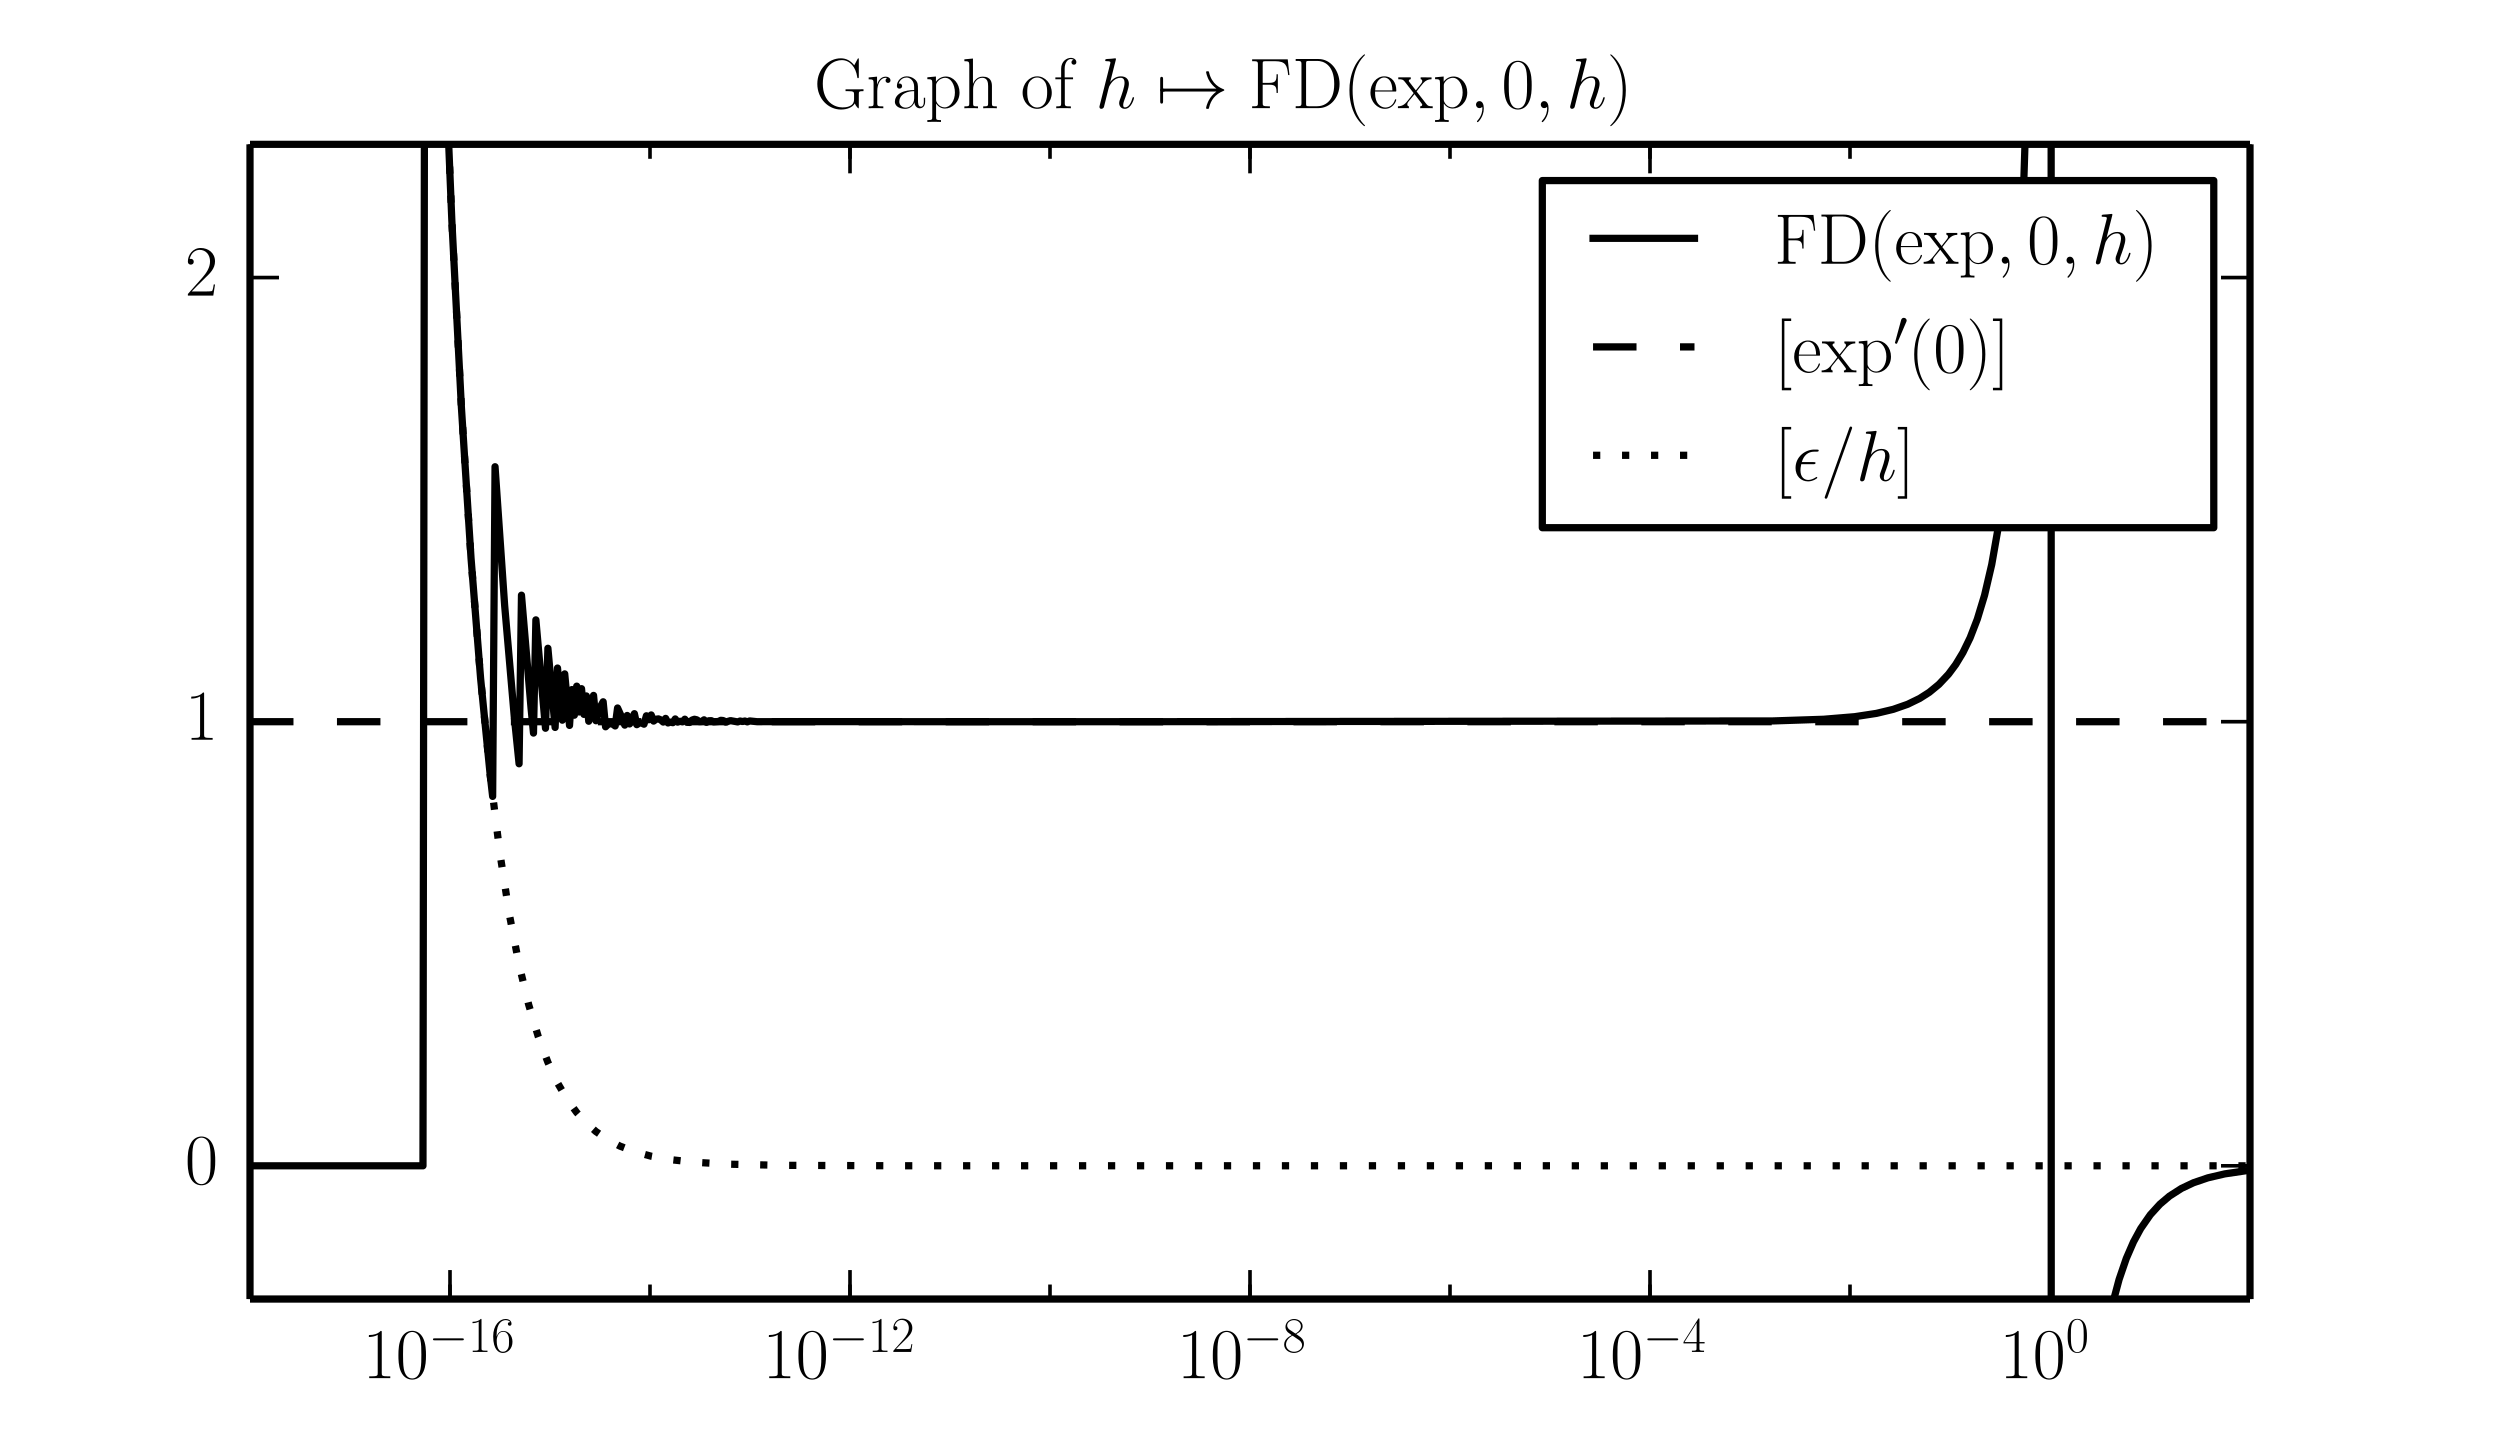 <?xml version="1.0" encoding="utf-8" standalone="no"?>
<!DOCTYPE svg PUBLIC "-//W3C//DTD SVG 1.1//EN"
  "http://www.w3.org/Graphics/SVG/1.1/DTD/svg11.dtd">
<!-- Created with matplotlib (http://matplotlib.org/) -->
<svg height="199pt" version="1.1" viewBox="0 0 345 199" width="345pt" xmlns="http://www.w3.org/2000/svg" xmlns:xlink="http://www.w3.org/1999/xlink">
 <defs>
  <style type="text/css">
*{stroke-linecap:butt;stroke-linejoin:round;}
  </style>
 </defs>
 <g id="figure_1">
  <g id="patch_1">
   <path d="
M0 199.186
L345 199.186
L345 0
L0 0
z
" style="fill:#ffffff;"/>
  </g>
  <g id="axes_1">
   <g id="patch_2">
    <path d="
M34.5 179.267
L310.5 179.267
L310.5 19.919
L34.5 19.919
z
" style="fill:#ffffff;"/>
   </g>
   <g id="line2d_1">
    <path clip-path="url(#pe94f5d640f)" d="
M34.5 160.881
L58.37 160.881
L58.594 -1
M61.061 -1
L62.349 30.325
L63.675 56.24
L65.001 77.011
L66.327 93.659
L67.653 107.003
L67.985 109.902
L68.316 64.41
L69.642 83.56
L70.969 98.908
L71.632 105.399
L71.963 82.136
L73.289 97.767
L73.621 101.163
L73.952 85.543
L75.278 100.497
L75.61 89.463
L76.605 100.384
L76.936 92.191
L77.599 99.385
L77.931 92.997
L78.594 100.107
L78.925 95.163
L79.257 98.699
L79.588 94.691
L79.92 98.253
L80.251 95.039
L80.583 98.583
L80.914 96.041
L81.246 99.53
L81.909 95.969
L82.24 99.462
L82.904 97.436
L83.235 96.848
L83.567 100.294
L83.898 99.971
L84.23 99.859
L84.561 99.935
L84.893 100.18
L85.224 97.703
L85.887 99.178
L86.219 100.066
L86.55 98.736
L86.882 99.902
L87.545 98.49
L87.877 100.003
L88.208 99.788
L88.54 99.772
L88.871 99.936
L89.203 98.78
L89.534 99.323
L89.866 98.665
L90.197 99.508
L90.529 99.256
L90.86 99.208
L91.192 99.344
L91.523 99.644
L91.855 99.14
L92.186 99.766
L92.518 99.654
L92.85 99.73
L93.181 99.215
L93.513 99.652
L93.844 99.539
L94.176 99.616
L94.507 99.251
L94.839 99.681
L95.17 99.697
L95.502 99.371
L95.833 99.258
L96.165 99.335
L96.496 99.582
L96.828 99.567
L97.159 99.338
L97.491 99.683
L97.823 99.467
L98.154 99.452
L98.486 99.616
L99.149 99.563
L99.48 99.403
L99.812 99.438
L100.143 99.647
L100.806 99.448
L101.801 99.626
L102.132 99.503
L102.464 99.571
L102.795 99.503
L103.127 99.62
L103.459 99.491
L104.453 99.592
L114.399 99.583
L128.655 99.593
L159.156 99.593
L244.691 99.488
L251.653 99.258
L255.963 98.901
L258.947 98.446
L261.268 97.888
L263.257 97.191
L264.914 96.385
L266.241 95.538
L267.567 94.449
L268.893 93.039
L269.887 91.704
L270.882 90.058
L271.877 88.012
L272.871 85.439
L273.866 82.157
L274.86 77.895
L275.855 72.229
L276.518 67.343
L277.181 61.208
L277.844 53.327
L278.507 42.909
L279.17 28.596
L279.833 7.858
L280.04 -1
M283.058 -1
L283.07 200.186
M288.536 200.186
L289.448 191.807
L290.442 185.201
L291.437 180.304
L292.432 176.573
L293.426 173.673
L294.421 171.382
L295.415 169.549
L296.741 167.639
L298.068 166.181
L299.394 165.057
L301.051 163.997
L302.709 163.215
L304.698 162.538
L307.019 161.996
L310.003 161.554
L313.981 161.226
L319.617 161.015
L329.563 160.906
L346 160.883
L346 160.883" style="fill:none;stroke:#000000;stroke-linecap:square;"/>
   </g>
   <g id="line2d_2">
    <path clip-path="url(#pe94f5d640f)" d="
M34.5 99.593
L346 99.593" style="fill:none;stroke:#000000;stroke-dasharray:6,6;stroke-dashoffset:0.0;"/>
   </g>
   <g id="line2d_3">
    <path clip-path="url(#pe94f5d640f)" d="
M61.061 -1
L62.349 30.325
L63.675 56.24
L65.001 77.011
L66.327 93.659
L67.653 107.003
L68.979 117.697
L70.305 126.269
L71.632 133.14
L72.958 138.646
L74.284 143.06
L75.61 146.597
L76.936 149.433
L78.262 151.705
L79.588 153.526
L80.914 154.986
L82.24 156.156
L83.898 157.298
L85.556 158.164
L87.545 158.931
L89.866 159.557
L92.518 160.03
L95.833 160.392
L100.475 160.655
L107.768 160.814
L123.682 160.876
L275.523 160.881
L346 160.881
L346 160.881" style="fill:none;stroke:#000000;stroke-dasharray:1,3;stroke-dashoffset:0.0;"/>
   </g>
   <g id="matplotlib.axis_1">
    <g id="xtick_1">
     <g id="line2d_4">
      <defs>
       <path d="
M0 0
L0 -4" id="m93b0483c22" style="stroke:#000000;stroke-width:0.5;"/>
      </defs>
      <g>
       <use style="stroke:#000000;stroke-width:0.5;" x="62.1" xlink:href="#m93b0483c22" y="179.267"/>
      </g>
     </g>
     <g id="line2d_5">
      <defs>
       <path d="
M0 0
L0 4" id="m741efc42ff" style="stroke:#000000;stroke-width:0.5;"/>
      </defs>
      <g>
       <use style="stroke:#000000;stroke-width:0.5;" x="62.1" xlink:href="#m741efc42ff" y="19.919"/>
      </g>
     </g>
     <g id="text_1">
      <!-- $10^{-16}$ -->
      <defs>
       <path d="
M65.906 23
C67.594 23 69.406 23 69.406 25
C69.406 27 67.594 27 65.906 27
L11.797 27
C10.094 27 8.297 27 8.297 25
C8.297 23 10.094 23 11.797 23
z
" id="CMSY10-0"/>
       <path d="
M26.594 63.312
C26.594 65.406 26.5 65.5 25.094 65.5
C21.203 61.188 15.297 59.797 9.703 59.797
C9.406 59.797 8.906 59.797 8.797 59.609
C8.703 59.391 8.703 59.172 8.703 57
C11.797 57 17 57.594 21 59.984
L21 7.203
C21 3.688 20.797 2.5 12.203 2.5
L9.203 2.5
L9.203 0
C14 0 19 0 23.797 0
C28.594 0 33.594 0 38.406 0
L38.406 2.5
L35.406 2.5
C26.797 2.5 26.594 3.594 26.594 7.156
z
" id="CMR17-49"/>
       <path d="
M42 31.641
C42 37.75 41.906 48.125 37.703 56.109
C34 63.109 28.094 65.594 22.906 65.594
C18.094 65.594 12 63.406 8.203 56.203
C4.203 48.719 3.797 39.438 3.797 31.641
C3.797 25.953 3.906 17.281 7 9.672
C11.297 -0.609 19 -2 22.906 -2
C27.5 -2 34.5 -0.109 38.594 9.375
C41.594 16.281 42 24.359 42 31.641
M22.906 -0.406
C16.5 -0.406 12.703 5.078 11.297 12.688
C10.203 18.562 10.203 27.156 10.203 32.75
C10.203 40.438 10.203 46.828 11.5 52.922
C13.406 61.391 19 64 22.906 64
C27 64 32.297 61.297 34.203 53.125
C35.5 47.438 35.594 40.734 35.594 32.75
C35.594 26.25 35.594 18.266 34.406 12.375
C32.297 1.484 26.406 -0.406 22.906 -0.406" id="CMR17-48"/>
       <path d="
M10.594 34
C10.594 57.656 21.797 63 28.297 63
C30.406 63 35.5 62.641 37.5 59
C35.906 59 32.906 59 32.906 55.516
C32.906 52.828 35.094 51.922 36.5 51.922
C37.406 51.922 40.094 52.312 40.094 55.625
C40.094 61.781 35.094 65.297 28.203 65.297
C16.297 65.297 3.797 52.969 3.797 31
C3.797 3.953 15.094 -2 23.094 -2
C32.797 -2 42 6.672 42 20.047
C42 32.516 33.906 41.594 23.703 41.594
C17.594 41.594 13.094 37.609 10.594 30.625
z

M23.094 0.391
C10.797 0.391 10.797 18.75 10.797 22.438
C10.797 29.625 14.203 40 23.5 40
C25.203 40 30.094 40 33.406 33.125
C35.203 29.219 35.203 25.141 35.203 20.141
C35.203 14.75 35.203 10.781 33.094 6.781
C30.906 2.672 27.703 0.391 23.094 0.391" id="CMR17-54"/>
      </defs>
      <g transform="translate(50.034 190.186)scale(0.1 -0.1)">
       <use transform="scale(0.996)" xlink:href="#CMR17-49"/>
       <use transform="translate(45.69 0.0)scale(0.996)" xlink:href="#CMR17-48"/>
       <use transform="translate(91.381 36.154)scale(0.697)" xlink:href="#CMSY10-0"/>
       <use transform="translate(145.622 36.154)scale(0.697)" xlink:href="#CMR17-49"/>
       <use transform="translate(177.605 36.154)scale(0.697)" xlink:href="#CMR17-54"/>
      </g>
     </g>
    </g>
    <g id="xtick_2">
     <g id="line2d_6">
      <g>
       <use style="stroke:#000000;stroke-width:0.5;" x="117.3" xlink:href="#m93b0483c22" y="179.267"/>
      </g>
     </g>
     <g id="line2d_7">
      <g>
       <use style="stroke:#000000;stroke-width:0.5;" x="117.3" xlink:href="#m741efc42ff" y="19.919"/>
      </g>
     </g>
     <g id="text_2">
      <!-- $10^{-12}$ -->
      <defs>
       <path d="
M41.703 15.453
L39.906 15.453
C38.906 8.375 38.094 7.172 37.703 6.562
C37.203 5.766 30 5.766 28.594 5.766
L9.406 5.766
C13 9.672 20 16.75 28.5 24.953
C34.594 30.734 41.703 37.531 41.703 47.422
C41.703 59.219 32.297 66 21.797 66
C10.797 66 4.094 56.312 4.094 47.344
C4.094 43.438 7 42.938 8.203 42.938
C9.203 42.938 12.203 43.547 12.203 47.031
C12.203 50.109 9.594 51 8.203 51
C7.594 51 7 50.906 6.594 50.703
C8.5 59.219 14.297 63.406 20.406 63.406
C29.094 63.406 34.797 56.516 34.797 47.422
C34.797 38.734 29.703 31.25 24 24.75
L4.094 2.281
L4.094 0
L39.297 0
z
" id="CMR17-50"/>
      </defs>
      <g transform="translate(105.234 190.186)scale(0.1 -0.1)">
       <use transform="scale(0.996)" xlink:href="#CMR17-49"/>
       <use transform="translate(45.69 0.0)scale(0.996)" xlink:href="#CMR17-48"/>
       <use transform="translate(91.381 36.154)scale(0.697)" xlink:href="#CMSY10-0"/>
       <use transform="translate(145.622 36.154)scale(0.697)" xlink:href="#CMR17-49"/>
       <use transform="translate(177.605 36.154)scale(0.697)" xlink:href="#CMR17-50"/>
      </g>
     </g>
    </g>
    <g id="xtick_3">
     <g id="line2d_8">
      <g>
       <use style="stroke:#000000;stroke-width:0.5;" x="172.5" xlink:href="#m93b0483c22" y="179.267"/>
      </g>
     </g>
     <g id="line2d_9">
      <g>
       <use style="stroke:#000000;stroke-width:0.5;" x="172.5" xlink:href="#m741efc42ff" y="19.919"/>
      </g>
     </g>
     <g id="text_3">
      <!-- $10^{-8}$ -->
      <defs>
       <path d="
M27.203 35.375
C33.5 38.562 39.906 43.328 39.906 50.984
C39.906 60.031 31.094 65.297 23 65.297
C13.906 65.297 5.906 58.734 5.906 49.688
C5.906 47.203 6.5 42.922 10.406 39.141
C11.406 38.156 15.594 35.172 18.297 33.281
C13.797 30.984 3.297 25.531 3.297 14.594
C3.297 4.359 13.094 -2 22.797 -2
C33.5 -2 42.5 5.656 42.5 15.797
C42.5 24.844 36.406 29.031 32.406 31.703
z

M14.094 44.125
C13.297 44.625 9.297 47.703 9.297 52.375
C9.297 58.438 15.594 63 22.797 63
C30.703 63 36.5 57.453 36.5 50.984
C36.5 41.734 26.094 36.469 25.594 36.469
C25.5 36.469 25.406 36.469 24.594 37.078
z

M32.5 23.734
C34 22.641 38.797 19.375 38.797 13.297
C38.797 5.953 31.406 0.391 23 0.391
C13.906 0.391 7 6.844 7 14.688
C7 22.547 13.094 29.094 20 32.188
z
" id="CMR17-56"/>
      </defs>
      <g transform="translate(162.42 190.186)scale(0.1 -0.1)">
       <use transform="scale(0.996)" xlink:href="#CMR17-49"/>
       <use transform="translate(45.69 0.0)scale(0.996)" xlink:href="#CMR17-48"/>
       <use transform="translate(91.381 36.154)scale(0.697)" xlink:href="#CMSY10-0"/>
       <use transform="translate(145.622 36.154)scale(0.697)" xlink:href="#CMR17-56"/>
      </g>
     </g>
    </g>
    <g id="xtick_4">
     <g id="line2d_10">
      <g>
       <use style="stroke:#000000;stroke-width:0.5;" x="227.7" xlink:href="#m93b0483c22" y="179.267"/>
      </g>
     </g>
     <g id="line2d_11">
      <g>
       <use style="stroke:#000000;stroke-width:0.5;" x="227.7" xlink:href="#m741efc42ff" y="19.919"/>
      </g>
     </g>
     <g id="text_4">
      <!-- $10^{-4}$ -->
      <defs>
       <path d="
M33.594 64.328
C33.594 66.406 33.5 66.5 31.703 66.5
L2 19.594
L2 17
L27.797 17
L27.797 7.141
C27.797 3.5 27.594 2.5 20.594 2.5
L18.703 2.5
L18.703 0
C21.906 0 27.297 0 30.703 0
C34.094 0 39.5 0 42.703 0
L42.703 2.5
L40.797 2.5
C33.797 2.5 33.594 3.5 33.594 7.141
L33.594 17
L43.797 17
L43.797 19.594
L33.594 19.594
z

M28.094 57.766
L28.094 19.594
L4 19.594
z
" id="CMR17-52"/>
      </defs>
      <g transform="translate(217.62 190.186)scale(0.1 -0.1)">
       <use transform="scale(0.996)" xlink:href="#CMR17-49"/>
       <use transform="translate(45.69 0.0)scale(0.996)" xlink:href="#CMR17-48"/>
       <use transform="translate(91.381 36.154)scale(0.697)" xlink:href="#CMSY10-0"/>
       <use transform="translate(145.622 36.154)scale(0.697)" xlink:href="#CMR17-52"/>
      </g>
     </g>
    </g>
    <g id="xtick_5">
     <g id="line2d_12">
      <g>
       <use style="stroke:#000000;stroke-width:0.5;" x="282.9" xlink:href="#m93b0483c22" y="179.267"/>
      </g>
     </g>
     <g id="line2d_13">
      <g>
       <use style="stroke:#000000;stroke-width:0.5;" x="282.9" xlink:href="#m741efc42ff" y="19.919"/>
      </g>
     </g>
     <g id="text_5">
      <!-- $10^{0}$ -->
      <g transform="translate(275.933 190.186)scale(0.1 -0.1)">
       <use transform="scale(0.996)" xlink:href="#CMR17-49"/>
       <use transform="translate(45.69 0.0)scale(0.996)" xlink:href="#CMR17-48"/>
       <use transform="translate(91.381 36.154)scale(0.697)" xlink:href="#CMR17-48"/>
      </g>
     </g>
    </g>
    <g id="xtick_6">
     <g id="line2d_14">
      <defs>
       <path d="
M0 0
L0 -2" id="m177f7580d0" style="stroke:#000000;stroke-width:0.5;"/>
      </defs>
      <g>
       <use style="stroke:#000000;stroke-width:0.5;" x="34.5" xlink:href="#m177f7580d0" y="179.267"/>
      </g>
     </g>
     <g id="line2d_15">
      <defs>
       <path d="
M0 0
L0 2" id="m5284c7e2a0" style="stroke:#000000;stroke-width:0.5;"/>
      </defs>
      <g>
       <use style="stroke:#000000;stroke-width:0.5;" x="34.5" xlink:href="#m5284c7e2a0" y="19.919"/>
      </g>
     </g>
    </g>
    <g id="xtick_7">
     <g id="line2d_16">
      <g>
       <use style="stroke:#000000;stroke-width:0.5;" x="62.1" xlink:href="#m177f7580d0" y="179.267"/>
      </g>
     </g>
     <g id="line2d_17">
      <g>
       <use style="stroke:#000000;stroke-width:0.5;" x="62.1" xlink:href="#m5284c7e2a0" y="19.919"/>
      </g>
     </g>
    </g>
    <g id="xtick_8">
     <g id="line2d_18">
      <g>
       <use style="stroke:#000000;stroke-width:0.5;" x="89.7" xlink:href="#m177f7580d0" y="179.267"/>
      </g>
     </g>
     <g id="line2d_19">
      <g>
       <use style="stroke:#000000;stroke-width:0.5;" x="89.7" xlink:href="#m5284c7e2a0" y="19.919"/>
      </g>
     </g>
    </g>
    <g id="xtick_9">
     <g id="line2d_20">
      <g>
       <use style="stroke:#000000;stroke-width:0.5;" x="117.3" xlink:href="#m177f7580d0" y="179.267"/>
      </g>
     </g>
     <g id="line2d_21">
      <g>
       <use style="stroke:#000000;stroke-width:0.5;" x="117.3" xlink:href="#m5284c7e2a0" y="19.919"/>
      </g>
     </g>
    </g>
    <g id="xtick_10">
     <g id="line2d_22">
      <g>
       <use style="stroke:#000000;stroke-width:0.5;" x="144.9" xlink:href="#m177f7580d0" y="179.267"/>
      </g>
     </g>
     <g id="line2d_23">
      <g>
       <use style="stroke:#000000;stroke-width:0.5;" x="144.9" xlink:href="#m5284c7e2a0" y="19.919"/>
      </g>
     </g>
    </g>
    <g id="xtick_11">
     <g id="line2d_24">
      <g>
       <use style="stroke:#000000;stroke-width:0.5;" x="172.5" xlink:href="#m177f7580d0" y="179.267"/>
      </g>
     </g>
     <g id="line2d_25">
      <g>
       <use style="stroke:#000000;stroke-width:0.5;" x="172.5" xlink:href="#m5284c7e2a0" y="19.919"/>
      </g>
     </g>
    </g>
    <g id="xtick_12">
     <g id="line2d_26">
      <g>
       <use style="stroke:#000000;stroke-width:0.5;" x="200.1" xlink:href="#m177f7580d0" y="179.267"/>
      </g>
     </g>
     <g id="line2d_27">
      <g>
       <use style="stroke:#000000;stroke-width:0.5;" x="200.1" xlink:href="#m5284c7e2a0" y="19.919"/>
      </g>
     </g>
    </g>
    <g id="xtick_13">
     <g id="line2d_28">
      <g>
       <use style="stroke:#000000;stroke-width:0.5;" x="227.7" xlink:href="#m177f7580d0" y="179.267"/>
      </g>
     </g>
     <g id="line2d_29">
      <g>
       <use style="stroke:#000000;stroke-width:0.5;" x="227.7" xlink:href="#m5284c7e2a0" y="19.919"/>
      </g>
     </g>
    </g>
    <g id="xtick_14">
     <g id="line2d_30">
      <g>
       <use style="stroke:#000000;stroke-width:0.5;" x="255.3" xlink:href="#m177f7580d0" y="179.267"/>
      </g>
     </g>
     <g id="line2d_31">
      <g>
       <use style="stroke:#000000;stroke-width:0.5;" x="255.3" xlink:href="#m5284c7e2a0" y="19.919"/>
      </g>
     </g>
    </g>
    <g id="xtick_15">
     <g id="line2d_32">
      <g>
       <use style="stroke:#000000;stroke-width:0.5;" x="282.9" xlink:href="#m177f7580d0" y="179.267"/>
      </g>
     </g>
     <g id="line2d_33">
      <g>
       <use style="stroke:#000000;stroke-width:0.5;" x="282.9" xlink:href="#m5284c7e2a0" y="19.919"/>
      </g>
     </g>
    </g>
    <g id="xtick_16">
     <g id="line2d_34">
      <g>
       <use style="stroke:#000000;stroke-width:0.5;" x="310.5" xlink:href="#m177f7580d0" y="179.267"/>
      </g>
     </g>
     <g id="line2d_35">
      <g>
       <use style="stroke:#000000;stroke-width:0.5;" x="310.5" xlink:href="#m5284c7e2a0" y="19.919"/>
      </g>
     </g>
    </g>
   </g>
   <g id="matplotlib.axis_2">
    <g id="ytick_1">
     <g id="line2d_36">
      <defs>
       <path d="
M0 0
L4 0" id="m728421d6d4" style="stroke:#000000;stroke-width:0.5;"/>
      </defs>
      <g>
       <use style="stroke:#000000;stroke-width:0.5;" x="34.5" xlink:href="#m728421d6d4" y="160.881"/>
      </g>
     </g>
     <g id="line2d_37">
      <defs>
       <path d="
M0 0
L-4 0" id="mcb0005524f" style="stroke:#000000;stroke-width:0.5;"/>
      </defs>
      <g>
       <use style="stroke:#000000;stroke-width:0.5;" x="310.5" xlink:href="#mcb0005524f" y="160.881"/>
      </g>
     </g>
     <g id="text_6">
      <!-- $0$ -->
      <g transform="translate(25.519 163.372)scale(0.1 -0.1)">
       <use transform="scale(0.996)" xlink:href="#CMR17-48"/>
      </g>
     </g>
    </g>
    <g id="ytick_2">
     <g id="line2d_38">
      <g>
       <use style="stroke:#000000;stroke-width:0.5;" x="34.5" xlink:href="#m728421d6d4" y="99.593"/>
      </g>
     </g>
     <g id="line2d_39">
      <g>
       <use style="stroke:#000000;stroke-width:0.5;" x="310.5" xlink:href="#mcb0005524f" y="99.593"/>
      </g>
     </g>
     <g id="text_7">
      <!-- $1$ -->
      <g transform="translate(25.519 102.084)scale(0.1 -0.1)">
       <use transform="scale(0.996)" xlink:href="#CMR17-49"/>
      </g>
     </g>
    </g>
    <g id="ytick_3">
     <g id="line2d_40">
      <g>
       <use style="stroke:#000000;stroke-width:0.5;" x="34.5" xlink:href="#m728421d6d4" y="38.305"/>
      </g>
     </g>
     <g id="line2d_41">
      <g>
       <use style="stroke:#000000;stroke-width:0.5;" x="310.5" xlink:href="#mcb0005524f" y="38.305"/>
      </g>
     </g>
     <g id="text_8">
      <!-- $2$ -->
      <g transform="translate(25.519 40.796)scale(0.1 -0.1)">
       <use transform="scale(0.996)" xlink:href="#CMR17-50"/>
      </g>
     </g>
    </g>
   </g>
   <g id="patch_3">
    <path d="
M34.5 19.919
L310.5 19.919" style="fill:none;stroke:#000000;"/>
   </g>
   <g id="patch_4">
    <path d="
M310.5 179.267
L310.5 19.919" style="fill:none;stroke:#000000;"/>
   </g>
   <g id="patch_5">
    <path d="
M34.5 179.267
L310.5 179.267" style="fill:none;stroke:#000000;"/>
   </g>
   <g id="patch_6">
    <path d="
M34.5 179.267
L34.5 19.919" style="fill:none;stroke:#000000;"/>
   </g>
   <g id="text_9">
    <!-- Graph of $h \mapsto \mathrm{FD}(\exp, 0, h)$ -->
    <defs>
     <path d="
M5.203 68
L5.203 65.406
C12.094 65.406 13.203 65.406 13.203 60.938
L13.203 7.062
C13.203 2.594 12.094 2.594 5.203 2.594
L5.203 0
L37 0
C53.094 0 66 14.734 66 33.453
C66 52.281 53.297 68 37 68
z

M23.797 2.594
C19.797 2.594 19.594 3.078 19.594 6.469
L19.594 61.531
C19.594 64.922 19.797 65.406 23.797 65.406
L35 65.406
C43.297 65.406 58.594 60.531 58.594 33.453
C58.594 19.406 54.5 13.734 52.594 11.047
C50.203 7.969 44.5 2.594 35 2.594
z
" id="CMR17-68"/>
     <path d="
M26 23.094
C29 26.984 32.406 31.359 35.203 34.625
C38.5 38.406 42.297 40 46.703 40
L46.703 42.594
C45 42.594 41.5 42.594 39.703 42.594
C37 42.594 33.906 42.594 31.594 42.688
L31.594 40.094
C33 39.891 33.797 38.891 33.797 37.5
C33.797 35.703 32.797 34.609 32.297 33.922
L24.906 24.578
L16.094 36.031
C15.203 37.125 15.203 37.312 15.203 37.812
C15.203 39.016 16.203 40 17.906 40
L17.906 42.688
C15.5 42.594 11.203 42.594 8.703 42.594
C6 42.594 2.797 42.594 0.594 42.688
L0.594 40
C6 40 7.203 39.594 9.594 36.609
L21.094 21.797
C21.297 21.594 21.797 21 21.797 20.703
C21.797 20.297 13.094 9.672 12 8.281
C7.5 2.891 2.797 2.5 0.094 2.5
L0.094 0
C1.797 0 5.297 0 7.094 0
C9.094 0 13.5 0 15.297 -0.094
L15.297 2.5
C14.703 2.594 13.094 2.797 13.094 5.078
C13.094 6.875 13.906 7.969 14.797 9.156
L23.094 19.312
L31.797 8
C32.594 6.906 33.797 5.406 33.797 4.703
C33.797 3.297 32.594 2.5 31 2.5
L31 -0.094
C33.406 0 37.703 0 40.203 0
C42.906 0 46.094 0 48.297 -0.094
L48.297 2.5
C43.297 2.5 41.797 2.688 39.406 5.781
z
" id="CMR17-120"/>
     <path d="
M36 25.828
C36 32.375 36 35.844 31.797 39.734
C28.094 43 23.797 44 20.406 44
C12.5 44 6.797 37.609 6.797 30.797
C6.797 27 9.797 27 10.406 27
C11.703 27 14 27.781 14 30.531
C14 33 12.094 34.078 10.406 34.078
C10 34.078 9.5 33.969 9.203 33.875
C11.297 40.5 16.703 42.406 20.203 42.406
C25.203 42.406 30.703 37.953 30.703 29.453
L30.703 25
C24.797 25 17.703 24.203 12.094 21.203
C5.797 17.703 4 12.703 4 8.906
C4 1.203 13 -1 18.297 -1
C23.797 -1 28.906 2.172 31.094 7.984
C31.297 3.641 34.094 -0.281 38.5 -0.281
C40.594 -0.281 45.906 1.094 45.906 8.859
L45.906 14.375
L44.094 14.375
L44.094 8.781
C44.094 2.781 41.406 2 40.094 2
C36 2 36 7.156 36 11.531
z

M30.703 13.594
C30.703 4.953 24.5 0.594 19 0.594
C14 0.594 10.094 4.297 10.094 8.906
C10.094 11.891 11.406 17.188 17.203 20.391
C22 23.094 27.5 23.5 30.703 23.5
z
" id="CMR17-97"/>
     <path d="
M9.5 22.781
C10.094 22.781 12.297 22.781 12.297 24.781
C12.297 26.781 10.094 26.781 9.5 26.781
L9.5 39.875
C9.5 41.484 9.5 43.375 7.5 43.375
C5.5 43.375 5.5 41.484 5.5 39.875
L5.5 9.688
C5.5 8.078 5.5 6.188 7.5 6.188
C9.5 6.188 9.5 8.078 9.5 9.688
z
" id="CMSY10-55"/>
     <path d="
M15.297 40
L26.703 40
L26.703 42.578
L15.094 42.578
L15.094 54.594
C15.094 62.844 19.297 68 23.594 68
C24.906 68 26.406 67.609 27.406 66.906
C26.594 66.703 24.5 66.016 24.5 63.531
C24.5 60.953 26.5 60.156 27.906 60.156
C29.297 60.156 31.297 60.953 31.297 63.547
C31.297 67.312 27.703 69.594 23.703 69.594
C18 69.594 10.203 64.938 10.203 54.391
L10.203 42.578
L2.203 42.578
L2.203 40
L10.203 40
L10.203 6.672
C10.203 2.875 9.797 2.391 3.406 2.391
L3.406 -0.203
C5.797 0 10.406 0 13 0
C15.906 0 21 0 23.703 -0.203
L23.703 2.391
C16.5 2.391 15.297 2.391 15.297 6.859
z
" id="CMR17-102"/>
     <path d="
M28.094 66.516
C28.203 66.922 28.406 67.516 28.406 68
C28.406 69 27.406 69 27.203 69
C27.094 69 22.203 68.531 21.703 68.391
C20 68.391 18.5 68.094 16.703 68.094
C14.203 67.891 13.5 67.797 13.5 66
C13.5 65 14.297 65 15.703 65
C20.594 65 20.703 64.094 20.703 63.094
C20.703 62.516 20.5 61.719 20.406 61.422
L5.906 3.875
C5.5 2.375 5.5 2.188 5.5 1.578
C5.5 -0.594 7.203 -1 8.203 -1
C9.906 -1 11.203 0.297 11.703 1.391
L16.203 19.453
C16.703 21.656 17.297 23.75 17.797 25.938
C18.906 30.141 18.906 30.234 20.797 33.125
C22.703 36.016 27.203 42.016 34.906 42.016
C38.906 42.016 40.297 39.016 40.297 35.031
C40.297 29.438 36.406 18.562 34.203 12.578
C33.297 10.172 32.797 8.875 32.797 7.078
C32.797 2.594 35.906 -1 40.703 -1
C50 -1 53.5 13.672 53.5 14.266
C53.5 14.766 53.094 15.172 52.5 15.172
C51.594 15.172 51.5 14.875 51 13.172
C48.703 5.188 45 1 41 1
C40 1 38.406 1 38.406 4.203
C38.406 6.812 39.594 10 40 11.094
C41.797 15.906 46.297 27.703 46.297 33.516
C46.297 39.5 42.797 44 35.203 44
C29.5 44 24.5 41.312 20.406 36.125
z
" id="CMMI12-104"/>
     <path d="
M62.094 19.266
C62.094 23.016 62.406 23.516 68.594 23.516
L68.594 26.094
C66.203 26 60.797 26 58.094 26
C55.297 26 47.5 26 43.703 26
L43.703 23.516
L46.703 23.516
C55.297 23.516 55.5 22.406 55.5 18.766
L55.5 12.094
C55.5 0.984 42.5 0.984 39.406 0.984
C29.094 0.984 12.203 8 12.203 33.797
C12.203 59.578 28.797 66.5 38.5 66.5
C49.797 66.5 58 56.75 59.906 42.922
C60.094 41.719 60.094 41.516 61 41.516
C62.094 41.516 62.094 41.719 62.094 43.516
L62.094 67.109
C62.094 68.891 62 69 61.406 69
C61 69 60.906 68.891 60.203 67.703
L55.797 59.328
C50.906 65.453 44.906 69 37.203 69
C20.094 69 4.594 54 4.594 33.547
C4.594 13.203 19.797 -2 37.406 -2
C45.5 -2 53.406 0.875 56.5 6.516
C58.203 2.469 61 -0.312 61.5 -0.312
C62 -0.312 62.094 -0.203 62.094 1.562
z
" id="CMR17-71"/>
     <path d="
M26.297 24.672
C26.297 31.844 25.594 43.984 19.594 56.828
C14.797 67.188 6.594 74.453 5.406 74.453
C5.094 74.453 4.703 74.344 4.703 73.859
C4.703 73.672 4.797 73.562 4.906 73.359
C9.703 68.391 21.906 55.75 21.906 24.797
C21.906 -6.281 9.797 -18.922 4.906 -23.906
C4.797 -24.094 4.703 -24.203 4.703 -24.391
C4.703 -24.891 5.094 -25 5.406 -25
C6.5 -25 15 -17.625 19.906 -6.672
C24.906 4.375 26.297 15.125 26.297 24.672" id="CMR17-41"/>
     <path d="
M41.5 30.203
C41.5 35.297 40.5 43.594 28.703 43.594
C20.5 43.594 16.5 37 15.297 33.703
L15.203 33.703
L15.203 68.688
L3.297 67.594
L3.297 65
C9.203 65 10.094 64.406 10.094 59.641
L10.094 6.656
C10.094 2.875 9.703 2.391 3.297 2.391
L3.297 -0.203
C5.703 0 10.094 0 12.703 0
C15.297 0 19.797 0 22.203 -0.203
L22.203 2.391
C15.797 2.391 15.406 2.781 15.406 6.688
L15.406 25.906
C15.406 35.109 21 42 28 42
C35.406 42 36.203 35.406 36.203 30.594
L36.203 6.688
C36.203 2.875 35.797 2.391 29.406 2.391
L29.406 -0.203
C31.797 0 36.203 0 38.797 0
C41.406 0 45.906 0 48.297 -0.203
L48.297 2.391
C41.906 2.391 41.5 2.781 41.5 6.688
z
" id="CMR17-104"/>
     <path d="
M15 23.391
C15 33 19.094 42 26.594 42
C27.297 42 28 41.906 28.703 41.594
C28.703 41.594 26.5 40.891 26.5 38.312
C26.5 35.906 28.406 34.906 29.906 34.906
C31.094 34.906 33.297 35.609 33.297 38.406
C33.297 41.609 30.094 43.594 26.703 43.594
C19.094 43.594 15.797 36.203 14.797 32.703
L14.703 32.703
L14.703 43.594
L3.094 42.5
L3.094 39.906
C9 39.906 9.906 39.297 9.906 34.5
L9.906 6.688
C9.906 2.875 9.5 2.391 3.094 2.391
L3.094 -0.203
C5.5 0 10.094 0 12.703 0
C15.594 0 20.703 0 23.406 -0.203
L23.406 2.391
C16.203 2.391 15 2.391 15 6.875
z
" id="CMR17-114"/>
     <path d="
M30.594 -24.406
C30.594 -24.312 30.594 -24.109 30.297 -23.812
C25.703 -19.141 13.406 -6.391 13.406 24.672
C13.406 55.75 25.5 68.391 30.406 73.359
C30.406 73.469 30.594 73.672 30.594 73.953
C30.594 74.25 30.297 74.453 29.906 74.453
C28.797 74.453 20.297 67.078 15.406 56.125
C10.406 45.078 9 34.328 9 24.781
C9 17.609 9.703 5.469 15.703 -7.375
C20.5 -17.734 28.703 -25 29.906 -25
C30.406 -25 30.594 -24.797 30.594 -24.406" id="CMR17-40"/>
     <path d="
M22 -16.609
C15.594 -16.609 15.203 -16.203 15.203 -12.328
L15.203 6.281
C18.094 2.094 22.297 -0.594 27.594 -0.594
C37.594 -0.594 47.703 8.172 47.703 21.688
C47.703 34.234 39 43.781 28.703 43.781
C22.703 43.781 17.797 40.5 15 36.531
L15 43.781
L3.094 42.688
L3.094 40.109
C9 40.109 9.906 39.5 9.906 34.734
L9.906 -12.328
C9.906 -16.109 9.5 -16.609 3.094 -16.609
L3.094 -19.188
C5.5 -19 9.906 -19 12.5 -19
C15.094 -19 19.594 -19 22 -19.188
z

M15.203 31.438
C15.203 32.844 15.203 34.922 19.094 38.609
C19.594 39.016 23 42 28 42
C35.297 42 41.297 32.938 41.297 21.594
C41.297 10.25 34.906 1 27 1
C23.406 1 19.5 2.688 16.5 7.375
C15.203 9.562 15.203 10.156 15.203 11.75
z
" id="CMR17-112"/>
     <path d="
M54.406 67.578
L5.094 67.578
L5.094 65
C12 65 13.094 65 13.094 60.531
L13.094 6.969
C13.094 2.5 12 2.5 5.094 2.5
L5.094 0
C8 0 13.594 0 16.703 0
C20.797 0 25.594 0 29.703 0
L29.703 2.5
L27.5 2.5
C19.906 2.5 19.703 3.484 19.703 7.062
L19.703 32.422
L28.703 32.422
C38 32.422 38.906 29.188 38.906 21
L40.703 21
L40.703 46.891
L38.906 46.891
C38.906 38.344 38 35 28.703 35
L19.703 35
L19.703 61.109
C19.703 64.5 19.906 65 23.906 65
L36.797 65
C51.906 65 53.594 58.891 55 45.766
L56.797 45.766
z
" id="CMR17-70"/>
     <path d="
M43.094 21.188
C43.094 34 33.797 44 22.906 44
C12 44 2.703 34 2.703 21.188
C2.703 8.609 12 -1 22.906 -1
C33.797 -1 43.094 8.609 43.094 21.188
M22.906 0.797
C18.203 0.797 14.203 3.594 11.906 7.5
C9.406 11.984 9.094 17.594 9.094 22
C9.094 26.203 9.297 31.406 11.906 35.906
C13.906 39.203 17.797 42.406 22.906 42.406
C27.406 42.406 31.203 39.906 33.594 36.406
C36.703 31.703 36.703 25.109 36.703 22
C36.703 18.094 36.5 12.109 33.797 7.297
C31 2.703 26.703 0.797 22.906 0.797" id="CMR17-111"/>
     <path d="
M38.094 23
C38.5 23.406 38.5 23.609 38.5 24.625
C38.5 34.969 33.094 44 21.703 44
C11.094 44 2.703 33.891 2.703 21.609
C2.703 8.609 12.203 -1 22.797 -1
C34 -1 38.406 9.469 38.406 11.547
C38.406 12.25 37.797 12.25 37.594 12.25
C36.906 12.25 36.797 12.047 36.406 10.875
C34.203 4.141 28.703 0.797 23.5 0.797
C19.203 0.797 14.906 3.172 12.203 7.5
C9.094 12.547 9.094 18.375 9.094 23
z

M9.203 24.5
C9.906 39.141 17.594 42.406 21.594 42.406
C28.406 42.406 33 35.891 33.094 24.5
z
" id="CMR17-101"/>
     <path d="
M19.5 -0.484
C19.5 5.359 17.594 9.672 13.5 9.672
C10.297 9.672 8.703 7.078 8.703 4.891
C8.703 2.688 10.203 0 13.594 0
C14.906 0 16 0.406 16.906 1.297
C17.094 1.5 17.203 1.5 17.297 1.5
C17.5 1.5 17.5 0.078 17.5 -0.422
C17.5 -3.75 16.906 -10.297 11.094 -16.875
C10 -18.078 10 -18.281 10 -18.484
C10 -19 10.5 -19.5 11 -19.5
C11.797 -19.5 19.5 -12.047 19.5 -0.484" id="CMMI12-59"/>
     <path d="
M83.406 23
C77.906 18.797 75.203 14.703 74.406 13.406
C69.906 6.5 69.094 0.203 69.094 0.094
C69.094 -1.094 70.297 -1.094 71.094 -1.094
C72.797 -1.094 72.906 -0.906 73.297 0.906
C75.594 10.703 81.5 19.094 92.797 23.703
C94 24.094 94.297 24.297 94.297 25
C94.297 25.703 93.703 26 93.5 26.094
C89.094 27.797 77 32.797 73.203 49.594
C72.906 50.797 72.797 51.094 71.094 51.094
C70.297 51.094 69.094 51.094 69.094 49.906
C69.094 49.703 70 43.406 74.203 36.703
C76.203 33.703 79.094 30.203 83.406 27
L9.094 27
C7.297 27 5.5 27 5.5 25
C5.5 23 7.297 23 9.094 23
z
" id="CMSY10-33"/>
    </defs>
    <g transform="translate(112.332 14.919)scale(0.1 -0.1)">
     <use transform="scale(0.996)" xlink:href="#CMR17-71"/>
     <use transform="translate(72.355 0.0)scale(0.996)" xlink:href="#CMR17-114"/>
     <use transform="translate(107.636 0.0)scale(0.996)" xlink:href="#CMR17-97"/>
     <use transform="translate(153.327 0.0)scale(0.996)" xlink:href="#CMR17-112"/>
     <use transform="translate(204.222 0.0)scale(0.996)" xlink:href="#CMR17-104"/>
     <use transform="translate(285.193 0.0)scale(0.996)" xlink:href="#CMR17-111"/>
     <use transform="translate(330.884 0.0)scale(0.996)" xlink:href="#CMR17-102"/>
     <use transform="translate(388.433 0.0)scale(0.996)" xlink:href="#CMMI12-104"/>
     <use transform="translate(472.262 0.0)scale(0.996)" xlink:href="#CMSY10-55"/>
     <use transform="translate(472.262 0.0)scale(0.996)" xlink:href="#CMSY10-33"/>
     <use transform="translate(599.563 0.0)scale(0.996)" xlink:href="#CMR17-70"/>
     <use transform="translate(659.546 0.0)scale(0.996)" xlink:href="#CMR17-68"/>
     <use transform="translate(729.94 0.0)scale(0.996)" xlink:href="#CMR17-40"/>
     <use transform="translate(765.221 0.0)scale(0.996)" xlink:href="#CMR17-101"/>
     <use transform="translate(805.706 0.0)scale(0.996)" xlink:href="#CMR17-120"/>
     <use transform="translate(853.999 0.0)scale(0.996)" xlink:href="#CMR17-112"/>
     <use transform="translate(904.895 0.0)scale(0.996)" xlink:href="#CMMI12-59"/>
     <use transform="translate(948.596 0.0)scale(0.996)" xlink:href="#CMR17-48"/>
     <use transform="translate(994.287 0.0)scale(0.996)" xlink:href="#CMMI12-59"/>
     <use transform="translate(1037.988 0.0)scale(0.996)" xlink:href="#CMMI12-104"/>
     <use transform="translate(1094.143 0.0)scale(0.996)" xlink:href="#CMR17-41"/>
    </g>
   </g>
   <g id="legend_1">
    <g id="patch_7">
     <path d="
M212.84 72.824
L305.5 72.824
L305.5 24.919
L212.84 24.919
L212.84 72.824
z
" style="fill:#ffffff;stroke:#000000;"/>
    </g>
    <g id="line2d_42">
     <path d="
M219.84 32.891
L233.84 32.891" style="fill:none;stroke:#000000;stroke-linecap:square;"/>
    </g>
    <g id="line2d_43"/>
    <g id="text_10">
     <!-- $\mathrm{FD}(\exp, 0, h)$ -->
     <g transform="translate(244.84 36.391)scale(0.1 -0.1)">
      <use transform="scale(0.996)" xlink:href="#CMR17-70"/>
      <use transform="translate(59.984 0.0)scale(0.996)" xlink:href="#CMR17-68"/>
      <use transform="translate(130.377 0.0)scale(0.996)" xlink:href="#CMR17-40"/>
      <use transform="translate(165.658 0.0)scale(0.996)" xlink:href="#CMR17-101"/>
      <use transform="translate(206.144 0.0)scale(0.996)" xlink:href="#CMR17-120"/>
      <use transform="translate(254.437 0.0)scale(0.996)" xlink:href="#CMR17-112"/>
      <use transform="translate(305.332 0.0)scale(0.996)" xlink:href="#CMMI12-59"/>
      <use transform="translate(349.034 0.0)scale(0.996)" xlink:href="#CMR17-48"/>
      <use transform="translate(394.724 0.0)scale(0.996)" xlink:href="#CMMI12-59"/>
      <use transform="translate(438.426 0.0)scale(0.996)" xlink:href="#CMMI12-104"/>
      <use transform="translate(494.58 0.0)scale(0.996)" xlink:href="#CMR17-41"/>
     </g>
    </g>
    <g id="line2d_44">
     <path d="
M219.84 47.871
L233.84 47.871" style="fill:none;stroke:#000000;stroke-dasharray:6,6;stroke-dashoffset:0.0;"/>
    </g>
    <g id="line2d_45"/>
    <g id="text_11">
     <!-- $[\exp'(0)]$ -->
     <defs>
      <path d="
M14.297 74.484
L1.406 74.484
L1.406 71
L10.797 71
L10.797 -21.516
L1.406 -21.516
L1.406 -25
L14.297 -25
z
" id="CMR17-93"/>
      <path d="
M23.5 -25
L23.5 -21.516
L14.094 -21.516
L14.094 71
L23.5 71
L23.5 74.484
L10.594 74.484
L10.594 -25
z
" id="CMR17-91"/>
      <path d="
M25.297 47.5
C25.797 48.703 26.203 49.594 26.203 50.594
C26.203 53.5 23.594 55.906 20.5 55.906
C17.703 55.906 15.906 54 15.203 51.406
L3.297 7.703
C3.297 7.5 2.906 6.406 2.906 6.297
C2.906 5.203 5.5 4.5 6.297 4.5
C6.906 4.5 7 4.797 7.594 6.094
z
" id="CMSY10-48"/>
     </defs>
     <g transform="translate(244.84 51.371)scale(0.1 -0.1)">
      <use transform="scale(0.996)" xlink:href="#CMR17-91"/>
      <use transform="translate(24.871 0.0)scale(0.996)" xlink:href="#CMR17-101"/>
      <use transform="translate(65.357 0.0)scale(0.996)" xlink:href="#CMR17-120"/>
      <use transform="translate(113.65 0.0)scale(0.996)" xlink:href="#CMR17-112"/>
      <use transform="translate(164.545 36.154)scale(0.697)" xlink:href="#CMSY10-48"/>
      <use transform="translate(184.221 0.0)scale(0.996)" xlink:href="#CMR17-40"/>
      <use transform="translate(219.502 0.0)scale(0.996)" xlink:href="#CMR17-48"/>
      <use transform="translate(265.192 0.0)scale(0.996)" xlink:href="#CMR17-41"/>
      <use transform="translate(300.473 0.0)scale(0.996)" xlink:href="#CMR17-93"/>
     </g>
    </g>
    <g id="line2d_46">
     <path d="
M219.84 62.834
L233.84 62.834" style="fill:none;stroke:#000000;stroke-dasharray:1,3;stroke-dashoffset:0.0;"/>
    </g>
    <g id="line2d_47"/>
    <g id="text_12">
     <!-- $[\epsilon/h]$ -->
     <defs>
      <path d="
M42.906 71.297
C42.906 71.406 43.5 72.906 43.5 73.094
C43.5 74.297 42.5 75 41.703 75
C41.203 75 40.297 75 39.5 72.797
L6 -21.297
C6 -21.406 5.406 -22.891 5.406 -23.094
C5.406 -24.297 6.406 -25 7.203 -25
C7.797 -25 8.703 -24.891 9.406 -22.797
z
" id="CMMI12-61"/>
      <path d="
M29.094 22.859
C30.594 22.859 32.297 22.859 32.297 24.453
C32.297 25.75 31.297 25.75 29.5 25.75
L13.297 25.75
C15.797 34.766 21.703 40.203 30.594 40.203
L33.5 40.203
C35.203 40.203 36.703 40.203 36.703 41.797
C36.703 43.094 35.594 43.094 33.797 43.094
L30.406 43.094
C18.094 43.094 4.594 33.297 4.594 17.594
C4.594 6.5 12.094 -1 22 -1
C28.406 -1 34.703 3.016 34.703 4.031
C34.703 4.625 34.406 5.234 33.797 5.234
C33.5 5.234 33.297 5.125 32.797 4.734
C29 2.219 25.297 1 22.297 1
C17 1 11.406 4.531 11.406 14.297
C11.406 16.203 11.594 18.828 12.5 22.859
z
" id="CMMI12-15"/>
     </defs>
     <g transform="translate(244.84 66.334)scale(0.1 -0.1)">
      <use transform="scale(0.996)" xlink:href="#CMR17-91"/>
      <use transform="translate(24.871 0.0)scale(0.996)" xlink:href="#CMMI12-15"/>
      <use transform="translate(64.26 0.0)scale(0.996)" xlink:href="#CMMI12-61"/>
      <use transform="translate(113.035 0.0)scale(0.996)" xlink:href="#CMMI12-104"/>
      <use transform="translate(169.19 0.0)scale(0.996)" xlink:href="#CMR17-93"/>
     </g>
    </g>
   </g>
  </g>
 </g>
 <defs>
  <clipPath id="pe94f5d640f">
   <rect height="159.349" width="276.0" x="34.5" y="19.919"/>
  </clipPath>
 </defs>
</svg>
